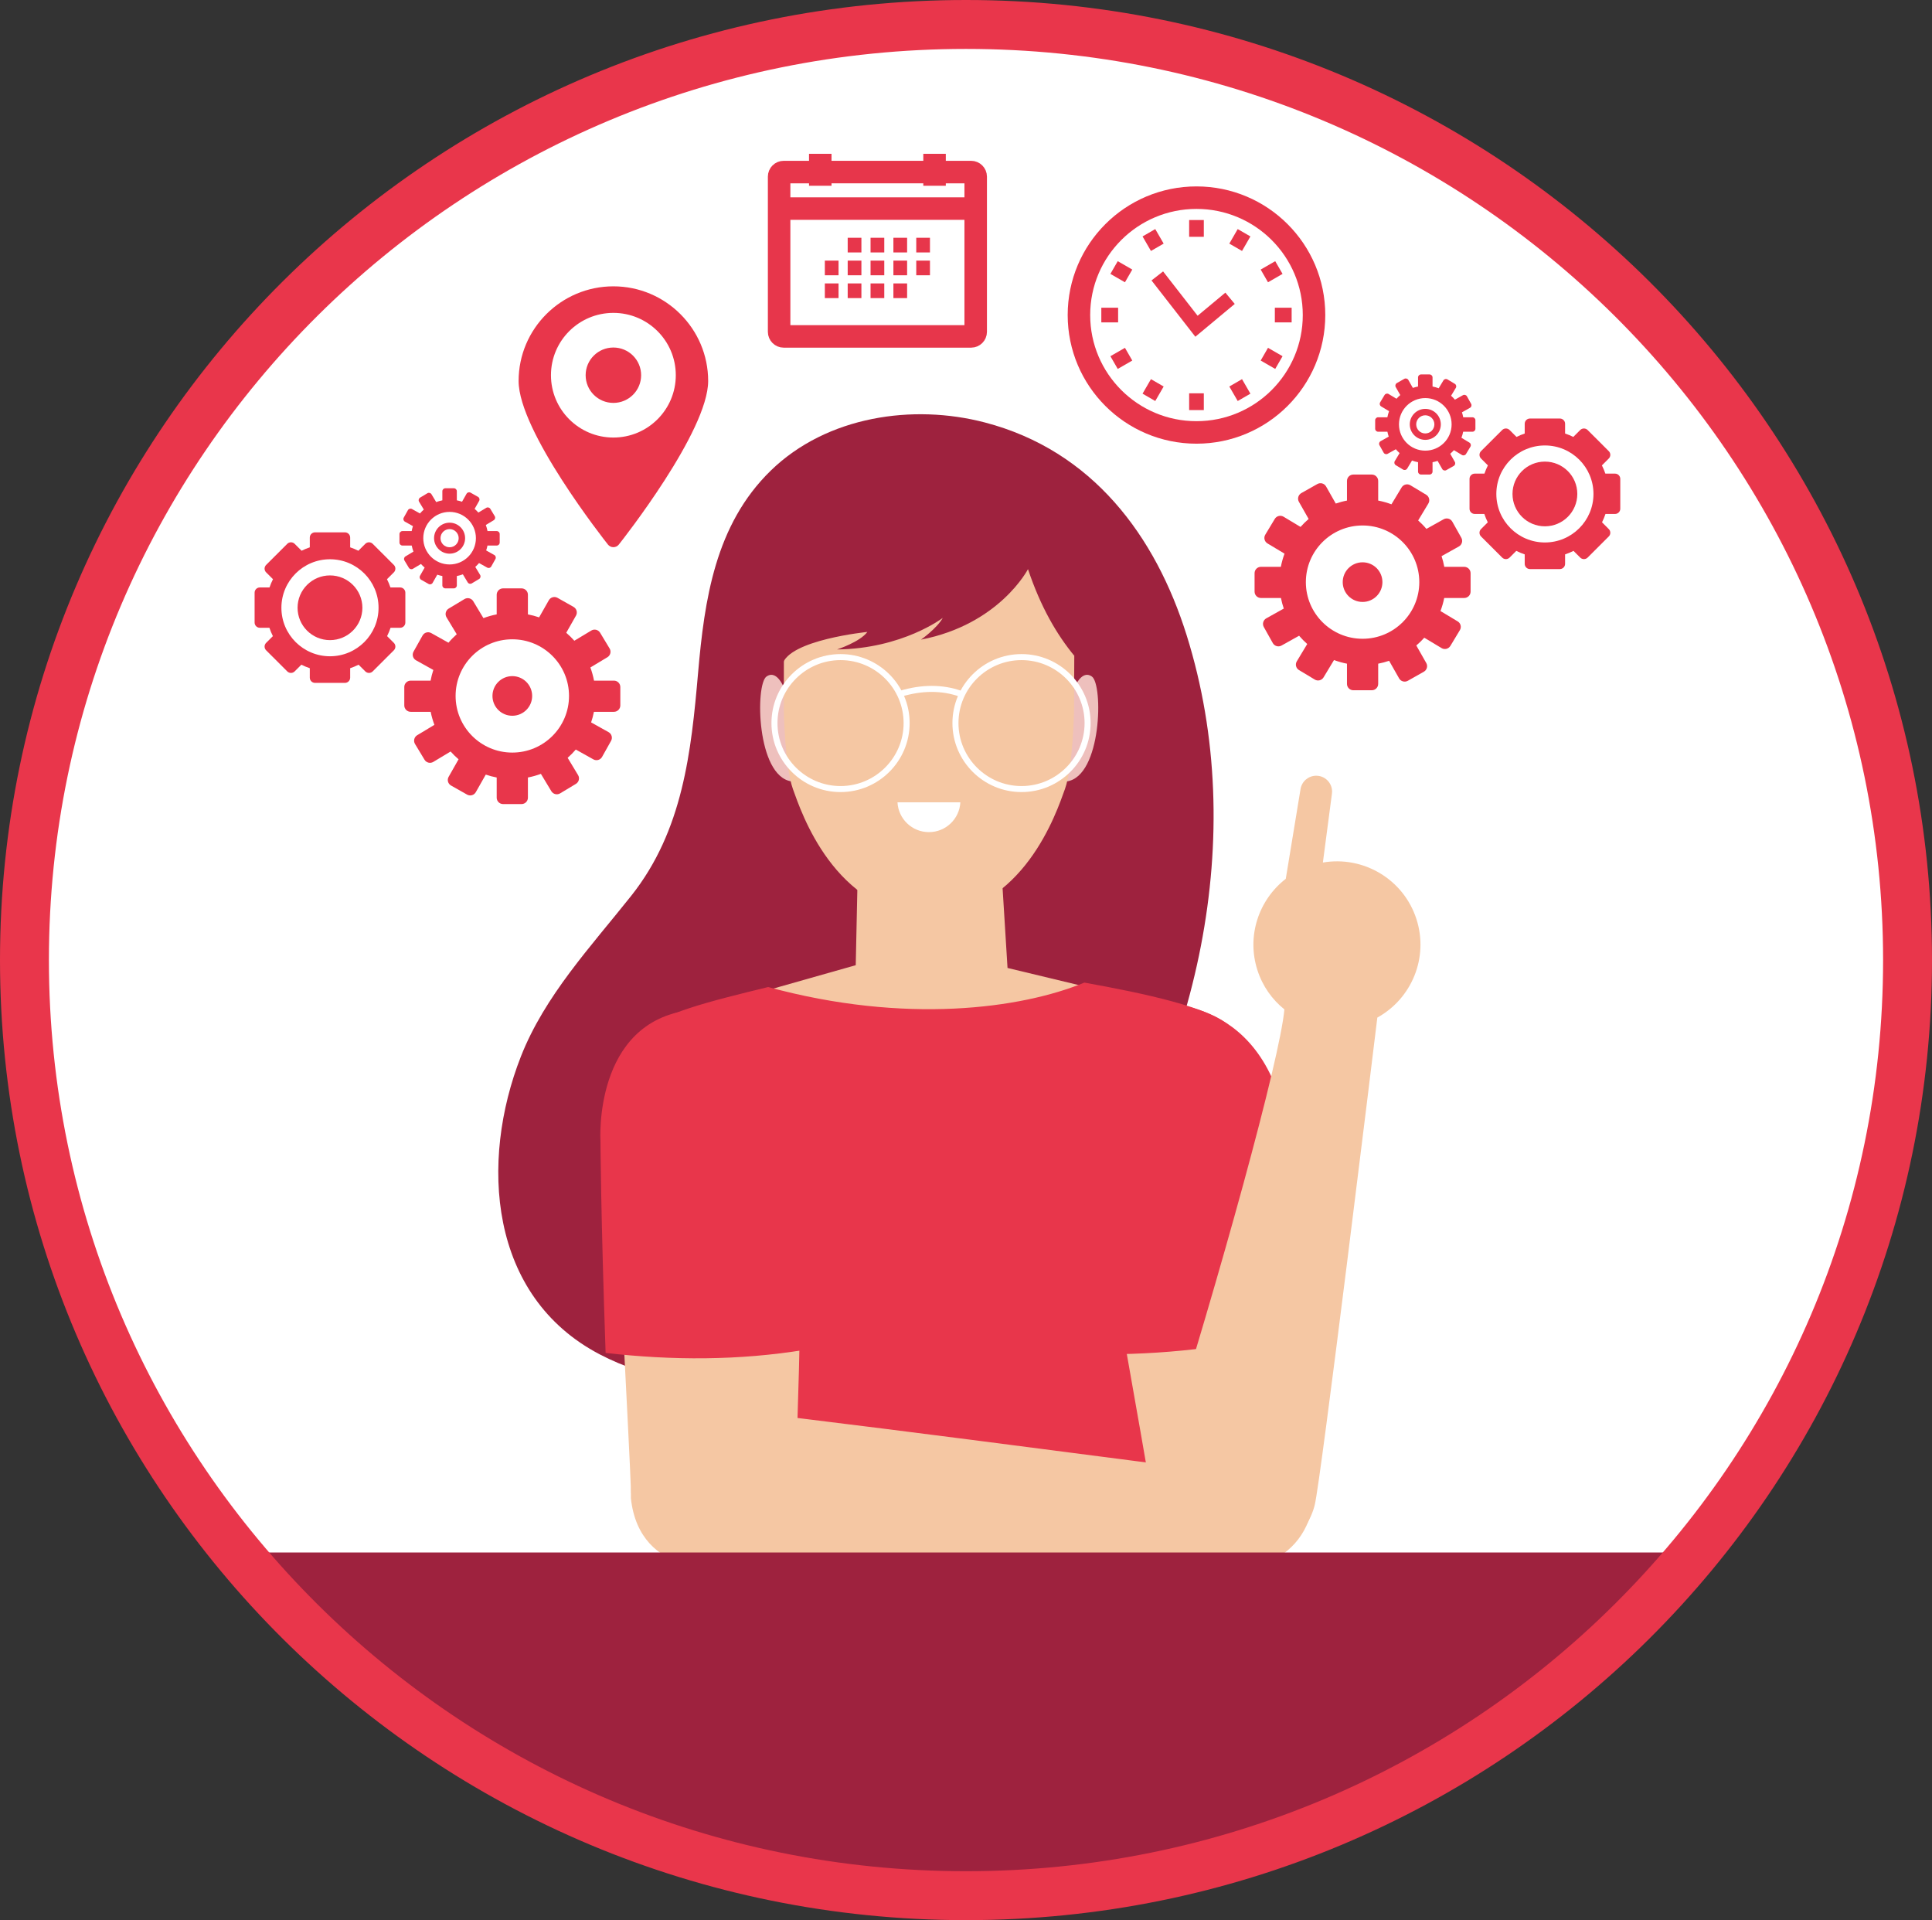 <?xml version="1.0" encoding="UTF-8"?>
<svg width="158px" height="157px" viewBox="0 0 158 157" version="1.1" xmlns="http://www.w3.org/2000/svg" xmlns:xlink="http://www.w3.org/1999/xlink">
    <rect x="0" y="0" width="158" height="157" fill="#333333" stroke="none"/>
    <title>Group 135</title>
    <defs>
        <path d="M0.629,77.526 C0.629,120.17 35.254,154.74 77.966,154.74 L77.966,154.74 C120.678,154.74 155.303,120.17 155.303,77.526 L155.303,77.526 C155.303,34.882 120.678,0.312 77.966,0.312 L77.966,0.312 C35.254,0.312 0.629,34.882 0.629,77.526 L0.629,77.526 Z" id="path-1"></path>
    </defs>
    <g id="Page-1" stroke="none" stroke-width="1" fill="none" fill-rule="evenodd">
        <g id="ORGANISER-UNE-COLLECTE" transform="translate(-431, -913)">
            <g id="Group-135" transform="translate(432, 913)">
                <g id="Group-129">
                    <path d="M155.303,77.6 C155.303,120.244 120.678,154.814 77.966,154.814 C35.254,154.814 0.63,120.244 0.63,77.6 C0.63,34.956 35.254,0.386 77.966,0.386 C120.678,0.386 155.303,34.956 155.303,77.6" id="Fill-1" fill="#FFFFFF"></path>
                    <path d="M121.371,40.389 C121.371,38.198 123.149,36.423 125.343,36.423 C127.537,36.423 129.315,38.198 129.315,40.389 C129.315,42.579 127.537,44.355 125.343,44.355 C123.149,44.355 121.371,42.579 121.371,40.389 M119.179,39.153 L119.179,41.598 C119.179,41.832 119.371,42.024 119.606,42.024 L120.389,42.024 C120.467,42.26 120.564,42.487 120.672,42.707 L120.119,43.26 C119.952,43.425 119.952,43.697 120.119,43.863 L121.85,45.592 C122.016,45.757 122.288,45.757 122.454,45.592 L123.004,45.043 C123.225,45.154 123.454,45.251 123.692,45.33 L123.692,46.103 C123.692,46.338 123.884,46.53 124.118,46.53 L126.568,46.53 C126.802,46.53 126.994,46.338 126.994,46.103 L126.994,45.33 C127.232,45.251 127.461,45.154 127.682,45.043 L128.232,45.592 C128.398,45.757 128.67,45.757 128.836,45.592 L130.567,43.863 C130.734,43.697 130.734,43.425 130.567,43.26 L130.014,42.707 C130.122,42.487 130.219,42.26 130.297,42.024 L131.08,42.024 C131.315,42.024 131.507,41.832 131.507,41.598 L131.507,39.153 C131.507,38.918 131.315,38.726 131.08,38.726 L130.288,38.726 C130.209,38.494 130.114,38.27 130.005,38.053 L130.567,37.491 C130.734,37.325 130.734,37.054 130.567,36.888 L128.836,35.159 C128.67,34.994 128.398,34.994 128.232,35.159 L127.665,35.726 C127.449,35.618 127.226,35.524 126.994,35.447 L126.994,34.648 C126.994,34.413 126.802,34.221 126.568,34.221 L124.118,34.221 C123.884,34.221 123.692,34.413 123.692,34.648 L123.692,35.447 C123.46,35.524 123.237,35.618 123.021,35.726 L122.454,35.159 C122.288,34.994 122.016,34.994 121.85,35.159 L120.119,36.888 C119.952,37.054 119.952,37.325 120.119,37.491 L120.681,38.053 C120.572,38.27 120.477,38.494 120.398,38.726 L119.606,38.726 C119.371,38.726 119.179,38.918 119.179,39.153" id="Fill-3" fill="#E8364B"></path>
                    <path d="M125.343,37.743 C126.806,37.743 127.993,38.927 127.993,40.388 C127.993,41.85 126.806,43.034 125.343,43.034 C123.88,43.034 122.693,41.85 122.693,40.388 C122.693,38.927 123.88,37.743 125.343,37.743" id="Fill-5" fill="#E8364B"></path>
                    <path d="M105.794,47.598 C105.794,45.04 107.871,42.966 110.433,42.966 C112.994,42.966 115.071,45.04 115.071,47.598 C115.071,50.155 112.994,52.229 110.433,52.229 C107.871,52.229 105.794,50.155 105.794,47.598 M101.6,46.866 L101.6,48.375 C101.6,48.661 101.834,48.895 102.121,48.895 L103.757,48.895 C103.814,49.191 103.893,49.479 103.988,49.76 L102.555,50.56 C102.305,50.7 102.215,51.018 102.355,51.268 L103.092,52.584 C103.233,52.834 103.551,52.924 103.801,52.784 L105.241,51.981 C105.445,52.222 105.669,52.446 105.906,52.658 L105.053,54.073 C104.904,54.318 104.984,54.64 105.23,54.787 L106.524,55.565 C106.769,55.713 107.092,55.633 107.239,55.388 L108.095,53.969 C108.437,54.094 108.79,54.196 109.156,54.266 L109.156,55.919 C109.156,56.205 109.39,56.439 109.677,56.439 L111.188,56.439 C111.474,56.439 111.709,56.205 111.709,55.919 L111.709,54.266 C112.015,54.208 112.313,54.128 112.603,54.03 L113.42,55.469 C113.562,55.718 113.88,55.806 114.131,55.665 L115.445,54.922 C115.694,54.78 115.783,54.461 115.641,54.212 L114.826,52.778 C115.059,52.582 115.275,52.367 115.479,52.142 L116.895,52.993 C117.141,53.14 117.462,53.06 117.611,52.815 L118.389,51.523 C118.537,51.279 118.458,50.956 118.212,50.809 L116.803,49.963 C116.931,49.618 117.037,49.263 117.108,48.895 L118.744,48.895 C119.031,48.895 119.266,48.661 119.266,48.375 L119.266,46.866 C119.266,46.58 119.031,46.346 118.744,46.346 L117.115,46.346 C117.059,46.048 116.985,45.757 116.892,45.474 L118.309,44.682 C118.56,44.541 118.65,44.223 118.51,43.973 L117.773,42.657 C117.633,42.407 117.313,42.317 117.063,42.457 L115.653,43.245 C115.446,42.998 115.217,42.769 114.978,42.554 L115.813,41.168 C115.96,40.923 115.881,40.602 115.636,40.454 L114.342,39.676 C114.096,39.529 113.774,39.608 113.626,39.854 L112.794,41.234 C112.444,41.105 112.083,41 111.709,40.929 L111.709,39.322 C111.709,39.036 111.474,38.802 111.188,38.802 L109.677,38.802 C109.39,38.802 109.156,39.036 109.156,39.322 L109.156,40.929 C108.842,40.988 108.537,41.072 108.24,41.173 L107.445,39.772 C107.304,39.523 106.984,39.435 106.735,39.576 L105.421,40.319 C105.172,40.461 105.083,40.78 105.224,41.029 L106.021,42.433 C105.785,42.634 105.566,42.853 105.359,43.084 L103.97,42.249 C103.725,42.101 103.402,42.181 103.254,42.426 L102.476,43.718 C102.327,43.963 102.408,44.285 102.653,44.432 L104.049,45.27 C103.921,45.617 103.82,45.975 103.749,46.346 L102.121,46.346 C101.834,46.346 101.6,46.58 101.6,46.866" id="Fill-7" fill="#E8364B"></path>
                    <path d="M110.433,45.977 C111.329,45.977 112.055,46.702 112.055,47.597 C112.055,48.493 111.329,49.218 110.433,49.218 C109.537,49.218 108.809,48.493 108.809,47.597 C108.809,46.702 109.537,45.977 110.433,45.977" id="Fill-9" fill="#E8364B"></path>
                    <path d="M113.409,34.698 C113.409,33.512 114.372,32.549 115.561,32.549 C116.751,32.549 117.714,33.512 117.714,34.698 C117.714,35.886 116.751,36.847 115.561,36.847 C114.372,36.847 113.409,35.886 113.409,34.698 M111.462,34.359 L111.462,35.059 C111.462,35.192 111.572,35.3 111.704,35.3 L112.463,35.3 C112.49,35.438 112.527,35.571 112.571,35.701 L111.906,36.073 C111.79,36.138 111.748,36.286 111.813,36.402 L112.155,37.012 C112.22,37.128 112.368,37.17 112.484,37.105 L113.151,36.732 C113.247,36.845 113.351,36.949 113.46,37.047 L113.065,37.704 C112.995,37.817 113.033,37.966 113.147,38.035 L113.747,38.396 C113.861,38.464 114.01,38.427 114.08,38.314 L114.476,37.655 C114.635,37.713 114.799,37.761 114.968,37.793 L114.968,38.56 C114.968,38.693 115.078,38.801 115.211,38.801 L115.911,38.801 C116.044,38.801 116.154,38.693 116.154,38.56 L116.154,37.793 C116.295,37.766 116.434,37.728 116.568,37.683 L116.947,38.351 C117.013,38.466 117.161,38.507 117.277,38.442 L117.886,38.097 C118.003,38.032 118.043,37.883 117.978,37.768 L117.601,37.102 C117.708,37.011 117.808,36.911 117.903,36.807 L118.56,37.202 C118.674,37.27 118.824,37.233 118.892,37.12 L119.253,36.52 C119.323,36.406 119.285,36.257 119.171,36.189 L118.517,35.795 C118.577,35.636 118.626,35.471 118.659,35.3 L119.418,35.3 C119.551,35.3 119.66,35.192 119.66,35.059 L119.66,34.359 C119.66,34.227 119.551,34.118 119.418,34.118 L118.663,34.118 C118.637,33.979 118.602,33.844 118.559,33.713 L119.216,33.345 C119.333,33.281 119.375,33.133 119.309,33.017 L118.968,32.406 C118.902,32.29 118.755,32.248 118.638,32.313 L117.984,32.679 C117.887,32.564 117.782,32.458 117.67,32.358 L118.058,31.715 C118.127,31.601 118.09,31.452 117.976,31.384 L117.375,31.023 C117.261,30.954 117.112,30.991 117.043,31.105 L116.657,31.746 C116.494,31.686 116.327,31.637 116.154,31.604 L116.154,30.858 C116.154,30.726 116.044,30.616 115.911,30.616 L115.211,30.616 C115.078,30.616 114.968,30.726 114.968,30.858 L114.968,31.604 C114.823,31.631 114.681,31.671 114.544,31.717 L114.175,31.067 C114.109,30.952 113.961,30.911 113.845,30.976 L113.236,31.321 C113.12,31.387 113.079,31.534 113.144,31.65 L113.515,32.302 C113.405,32.395 113.303,32.497 113.206,32.604 L112.562,32.216 C112.449,32.148 112.299,32.185 112.23,32.299 L111.869,32.898 C111.8,33.012 111.837,33.161 111.951,33.23 L112.599,33.619 C112.54,33.78 112.492,33.946 112.46,34.118 L111.704,34.118 C111.572,34.118 111.462,34.227 111.462,34.359" id="Fill-11" fill="#E8364B"></path>
                    <path d="M114.818,34.698 C114.818,34.288 115.15,33.956 115.561,33.956 C115.971,33.956 116.305,34.288 116.305,34.698 C116.305,35.108 115.971,35.441 115.561,35.441 C115.15,35.441 114.818,35.108 114.818,34.698 M114.292,34.698 C114.292,35.398 114.861,35.965 115.561,35.965 C116.262,35.965 116.831,35.398 116.831,34.698 C116.831,33.999 116.262,33.431 115.561,33.431 C114.861,33.431 114.292,33.999 114.292,34.698" id="Fill-13" fill="#E8364B"></path>
                    <path d="M25.986,53.66 C23.793,53.66 22.013,51.885 22.013,49.694 C22.013,47.504 23.793,45.728 25.986,45.728 C28.18,45.728 29.958,47.504 29.958,49.694 C29.958,51.885 28.18,53.66 25.986,53.66 M31.723,48.033 L30.931,48.033 C30.852,47.8 30.757,47.576 30.648,47.359 L31.211,46.797 C31.376,46.631 31.376,46.36 31.211,46.194 L29.48,44.465 C29.313,44.299 29.042,44.299 28.875,44.465 L28.308,45.032 C28.092,44.924 27.869,44.83 27.637,44.753 L27.637,43.953 C27.637,43.719 27.446,43.527 27.21,43.527 L24.762,43.527 C24.527,43.527 24.335,43.719 24.335,43.953 L24.335,44.753 C24.103,44.83 23.88,44.924 23.665,45.032 L23.097,44.465 C22.931,44.299 22.659,44.299 22.493,44.465 L20.762,46.194 C20.596,46.36 20.596,46.631 20.762,46.797 L21.324,47.359 C21.215,47.576 21.12,47.8 21.041,48.033 L20.249,48.033 C20.014,48.033 19.822,48.224 19.822,48.459 L19.822,50.904 C19.822,51.138 20.014,51.33 20.249,51.33 L21.032,51.33 C21.11,51.566 21.206,51.793 21.316,52.013 L20.762,52.566 C20.596,52.732 20.596,53.003 20.762,53.169 L22.493,54.897 C22.659,55.064 22.931,55.064 23.097,54.897 L23.647,54.349 C23.867,54.46 24.096,54.557 24.335,54.636 L24.335,55.409 C24.335,55.644 24.527,55.836 24.762,55.836 L27.21,55.836 C27.446,55.836 27.637,55.644 27.637,55.409 L27.637,54.636 C27.875,54.557 28.105,54.46 28.325,54.349 L28.875,54.897 C29.042,55.064 29.313,55.064 29.48,54.897 L31.211,53.169 C31.376,53.003 31.376,52.732 31.211,52.566 L30.656,52.013 C30.766,51.793 30.863,51.566 30.94,51.33 L31.723,51.33 C31.958,51.33 32.15,51.138 32.15,50.904 L32.15,48.459 C32.15,48.224 31.958,48.033 31.723,48.033" id="Fill-15" fill="#E8364B"></path>
                    <path d="M25.986,47.049 C24.523,47.049 23.336,48.233 23.336,49.695 C23.336,51.156 24.523,52.34 25.986,52.34 C27.449,52.34 28.636,51.156 28.636,49.695 C28.636,48.233 27.449,47.049 25.986,47.049" id="Fill-17" fill="#E8364B"></path>
                    <path d="M40.896,61.535 C38.335,61.535 36.259,59.461 36.259,56.904 C36.259,54.346 38.335,52.272 40.896,52.272 C43.458,52.272 45.535,54.346 45.535,56.904 C45.535,59.461 43.458,61.535 40.896,61.535 M49.208,55.652 L47.579,55.652 C47.509,55.281 47.408,54.923 47.281,54.576 L48.675,53.738 C48.921,53.591 49.002,53.269 48.854,53.023 L48.075,51.732 C47.927,51.487 47.604,51.407 47.359,51.555 L45.97,52.39 C45.763,52.159 45.544,51.94 45.308,51.739 L46.105,50.335 C46.246,50.086 46.157,49.767 45.908,49.625 L44.594,48.882 C44.345,48.741 44.025,48.829 43.884,49.078 L43.089,50.479 C42.792,50.378 42.486,50.295 42.173,50.235 L42.173,48.628 C42.173,48.342 41.939,48.108 41.651,48.108 L40.141,48.108 C39.855,48.108 39.62,48.342 39.62,48.628 L39.62,50.235 C39.247,50.306 38.885,50.411 38.535,50.54 L37.703,49.16 C37.555,48.914 37.234,48.835 36.987,48.982 L35.694,49.76 C35.448,49.908 35.368,50.229 35.515,50.474 L36.352,51.86 C36.112,52.075 35.884,52.303 35.676,52.551 L34.265,51.763 C34.015,51.623 33.696,51.713 33.557,51.963 L32.819,53.279 C32.68,53.529 32.769,53.848 33.019,53.987 L34.438,54.779 C34.344,55.062 34.27,55.354 34.214,55.652 L32.585,55.652 C32.298,55.652 32.063,55.886 32.063,56.173 L32.063,57.68 C32.063,57.967 32.298,58.201 32.585,58.201 L34.222,58.201 C34.292,58.569 34.398,58.924 34.526,59.268 L33.117,60.115 C32.872,60.262 32.792,60.584 32.94,60.83 L33.719,62.121 C33.867,62.366 34.188,62.446 34.434,62.298 L35.851,61.447 C36.054,61.673 36.27,61.887 36.502,62.083 L35.688,63.518 C35.546,63.767 35.635,64.086 35.885,64.228 L37.199,64.971 C37.448,65.112 37.768,65.024 37.909,64.775 L38.726,63.336 C39.016,63.434 39.314,63.514 39.62,63.572 L39.62,65.225 C39.62,65.511 39.855,65.745 40.141,65.745 L41.651,65.745 C41.939,65.745 42.173,65.511 42.173,65.225 L42.173,63.572 C42.539,63.502 42.892,63.4 43.235,63.275 L44.089,64.693 C44.238,64.939 44.56,65.019 44.805,64.871 L46.099,64.093 C46.344,63.946 46.425,63.624 46.277,63.379 L45.423,61.963 C45.66,61.752 45.884,61.528 46.089,61.286 L47.527,62.09 C47.778,62.23 48.097,62.14 48.237,61.89 L48.974,60.574 C49.114,60.324 49.023,60.005 48.773,59.866 L47.341,59.066 C47.436,58.785 47.515,58.497 47.572,58.201 L49.208,58.201 C49.495,58.201 49.73,57.967 49.73,57.68 L49.73,56.173 C49.73,55.886 49.495,55.652 49.208,55.652" id="Fill-19" fill="#E8364B"></path>
                    <path d="M40.896,55.283 C40,55.283 39.274,56.008 39.274,56.904 C39.274,57.799 40,58.524 40.896,58.524 C41.792,58.524 42.52,57.799 42.52,56.904 C42.52,56.008 41.792,55.283 40.896,55.283" id="Fill-21" fill="#E8364B"></path>
                    <path d="M35.768,46.153 C34.579,46.153 33.616,45.191 33.616,44.004 C33.616,42.817 34.579,41.855 35.768,41.855 C36.957,41.855 37.92,42.817 37.92,44.004 C37.92,45.191 36.957,46.153 35.768,46.153 M39.624,43.424 L38.869,43.424 C38.837,43.252 38.789,43.086 38.731,42.925 L39.378,42.536 C39.492,42.467 39.529,42.317 39.46,42.204 L39.099,41.605 C39.03,41.491 38.881,41.454 38.767,41.522 L38.122,41.91 C38.026,41.803 37.924,41.701 37.815,41.608 L38.185,40.956 C38.251,40.84 38.209,40.693 38.094,40.627 L37.483,40.282 C37.368,40.217 37.22,40.258 37.154,40.373 L36.786,41.023 C36.648,40.976 36.506,40.938 36.36,40.91 L36.36,40.164 C36.36,40.032 36.252,39.923 36.119,39.923 L35.417,39.923 C35.284,39.923 35.176,40.032 35.176,40.164 L35.176,40.91 C35.002,40.943 34.834,40.992 34.672,41.052 L34.286,40.411 C34.217,40.297 34.068,40.26 33.954,40.329 L33.354,40.689 C33.24,40.758 33.203,40.907 33.271,41.021 L33.659,41.664 C33.548,41.764 33.442,41.87 33.345,41.984 L32.691,41.619 C32.575,41.555 32.427,41.596 32.361,41.712 L32.019,42.323 C31.954,42.439 31.996,42.586 32.112,42.652 L32.77,43.019 C32.727,43.15 32.693,43.285 32.667,43.424 L31.911,43.424 C31.778,43.424 31.669,43.533 31.669,43.665 L31.669,44.365 C31.669,44.498 31.778,44.606 31.911,44.606 L32.67,44.606 C32.703,44.777 32.752,44.942 32.812,45.102 L32.158,45.495 C32.045,45.563 32.007,45.712 32.076,45.826 L32.437,46.426 C32.506,46.539 32.655,46.576 32.769,46.508 L33.427,46.113 C33.521,46.217 33.62,46.317 33.729,46.408 L33.351,47.074 C33.285,47.189 33.326,47.338 33.442,47.403 L34.052,47.749 C34.167,47.814 34.316,47.773 34.381,47.657 L34.761,46.989 C34.895,47.034 35.033,47.072 35.176,47.099 L35.176,47.866 C35.176,47.999 35.284,48.107 35.417,48.107 L36.119,48.107 C36.252,48.107 36.36,47.999 36.36,47.866 L36.36,47.099 C36.53,47.067 36.694,47.019 36.853,46.961 L37.25,47.619 C37.318,47.733 37.468,47.77 37.581,47.702 L38.182,47.341 C38.296,47.272 38.333,47.123 38.265,47.01 L37.869,46.353 C37.979,46.254 38.082,46.15 38.177,46.038 L38.845,46.411 C38.961,46.476 39.11,46.435 39.175,46.318 L39.517,45.708 C39.581,45.591 39.539,45.444 39.423,45.379 L38.759,45.008 C38.802,44.877 38.839,44.744 38.866,44.606 L39.624,44.606 C39.758,44.606 39.866,44.498 39.866,44.365 L39.866,43.665 C39.866,43.533 39.758,43.424 39.624,43.424" id="Fill-23" fill="#E8364B"></path>
                    <path d="M35.768,44.747 C35.357,44.747 35.024,44.414 35.024,44.004 C35.024,43.594 35.357,43.262 35.768,43.262 C36.179,43.262 36.511,43.594 36.511,44.004 C36.511,44.414 36.179,44.747 35.768,44.747 M35.768,42.737 C35.067,42.737 34.498,43.305 34.498,44.004 C34.498,44.704 35.067,45.271 35.768,45.271 C36.469,45.271 37.037,44.704 37.037,44.004 C37.037,43.305 36.469,42.737 35.768,42.737" id="Fill-25" fill="#E8364B"></path>
                    <line x1="89.067" y1="25.76" x2="90.44" y2="25.76" id="Stroke-27" stroke="#E7364B" stroke-width="1.2"></line>
                    <path d="M106.462,25.76 C106.462,31.061 102.158,35.358 96.849,35.358 C91.54,35.358 87.236,31.061 87.236,25.76 C87.236,20.459 91.54,16.162 96.849,16.162 C102.158,16.162 106.462,20.459 106.462,25.76 Z" id="Stroke-29" stroke="#E7364B" stroke-width="1.84"></path>
                    <line x1="96.849" y1="17.991" x2="96.849" y2="19.362" id="Stroke-31" stroke="#E7364B" stroke-width="1.2"></line>
                    <line x1="92.958" y1="19.031" x2="93.645" y2="20.219" id="Stroke-33" stroke="#E7364B" stroke-width="1.2"></line>
                    <line x1="90.109" y1="21.875" x2="91.299" y2="22.561" id="Stroke-35" stroke="#E7364B" stroke-width="1.2"></line>
                    <line x1="90.109" y1="29.645" x2="91.299" y2="28.96" id="Stroke-37" stroke="#E7364B" stroke-width="1.2"></line>
                    <line x1="92.958" y1="32.489" x2="93.645" y2="31.302" id="Stroke-39" stroke="#E7364B" stroke-width="1.2"></line>
                    <line x1="96.849" y1="33.53" x2="96.849" y2="32.159" id="Stroke-41" stroke="#E7364B" stroke-width="1.2"></line>
                    <line x1="100.74" y1="32.489" x2="100.054" y2="31.302" id="Stroke-43" stroke="#E7364B" stroke-width="1.2"></line>
                    <line x1="103.588" y1="29.645" x2="102.399" y2="28.96" id="Stroke-45" stroke="#E7364B" stroke-width="1.2"></line>
                    <line x1="104.631" y1="25.76" x2="103.258" y2="25.76" id="Stroke-47" stroke="#E7364B" stroke-width="1.2"></line>
                    <line x1="103.588" y1="21.875" x2="102.399" y2="22.561" id="Stroke-49" stroke="#E7364B" stroke-width="1.2"></line>
                    <line x1="100.74" y1="19.031" x2="100.054" y2="20.219" id="Stroke-51" stroke="#E7364B" stroke-width="1.2"></line>
                    <polyline id="Stroke-53" stroke="#E7364B" stroke-width="1.2" points="93.645 22.561 96.849 26.675 99.595 24.389"></polyline>
                    <line x1="75.428" y1="12.576" x2="75.428" y2="15.189" id="Stroke-55" stroke="#E7364B" stroke-width="1.84"></line>
                    <line x1="72.063" y1="20.041" x2="73.184" y2="20.041" id="Stroke-57" stroke="#E7364B" stroke-width="1.2"></line>
                    <line x1="73.932" y1="20.041" x2="75.053" y2="20.041" id="Stroke-59" stroke="#E7364B" stroke-width="1.2"></line>
                    <line x1="72.063" y1="21.908" x2="73.184" y2="21.908" id="Stroke-61" stroke="#E7364B" stroke-width="1.2"></line>
                    <line x1="73.932" y1="21.908" x2="75.053" y2="21.908" id="Stroke-63" stroke="#E7364B" stroke-width="1.2"></line>
                    <line x1="72.063" y1="23.774" x2="73.184" y2="23.774" id="Stroke-65" stroke="#E7364B" stroke-width="1.2"></line>
                    <path d="M76.175,14.069 L78.419,14.069 C78.625,14.069 78.793,14.236 78.793,14.443 L78.793,27.133 C78.793,27.339 78.625,27.506 78.419,27.506 L63.091,27.506 C62.884,27.506 62.717,27.339 62.717,27.133 L62.717,14.443 C62.717,14.236 62.884,14.069 63.091,14.069 L65.334,14.069" id="Stroke-67" stroke="#E7364B" stroke-width="1.84"></path>
                    <line x1="62.717" y1="17.055" x2="78.792" y2="17.055" id="Stroke-69" stroke="#E7364B" stroke-width="1.84"></line>
                    <line x1="66.829" y1="14.069" x2="74.68" y2="14.069" id="Stroke-71" stroke="#E7364B" stroke-width="1.84"></line>
                    <line x1="66.082" y1="12.576" x2="66.082" y2="15.189" id="Stroke-73" stroke="#E7364B" stroke-width="1.84"></line>
                    <line x1="68.325" y1="20.041" x2="69.446" y2="20.041" id="Stroke-75" stroke="#E7364B" stroke-width="1.2"></line>
                    <line x1="70.194" y1="20.041" x2="71.316" y2="20.041" id="Stroke-77" stroke="#E7364B" stroke-width="1.2"></line>
                    <line x1="66.456" y1="21.908" x2="67.577" y2="21.908" id="Stroke-79" stroke="#E7364B" stroke-width="1.2"></line>
                    <line x1="68.325" y1="21.908" x2="69.446" y2="21.908" id="Stroke-81" stroke="#E7364B" stroke-width="1.2"></line>
                    <line x1="70.194" y1="21.908" x2="71.316" y2="21.908" id="Stroke-83" stroke="#E7364B" stroke-width="1.2"></line>
                    <line x1="66.456" y1="23.774" x2="67.577" y2="23.774" id="Stroke-85" stroke="#E7364B" stroke-width="1.2"></line>
                    <line x1="68.325" y1="23.774" x2="69.446" y2="23.774" id="Stroke-87" stroke="#E7364B" stroke-width="1.2"></line>
                    <line x1="70.194" y1="23.774" x2="71.316" y2="23.774" id="Stroke-89" stroke="#E7364B" stroke-width="1.2"></line>
                    <path d="M49.163,35.776 C46.343,35.776 44.058,33.494 44.058,30.679 C44.058,27.864 46.343,25.583 49.163,25.583 C51.981,25.583 54.267,27.864 54.267,30.679 C54.267,33.494 51.981,35.776 49.163,35.776 M49.163,23.412 C44.889,23.412 41.412,26.884 41.412,31.151 C41.412,35.262 48.42,44.15 48.718,44.526 C48.826,44.662 48.989,44.741 49.163,44.741 C49.336,44.741 49.5,44.662 49.607,44.526 C49.906,44.15 56.914,35.262 56.914,31.151 C56.914,26.884 53.436,23.412 49.163,23.412" id="Fill-91" fill="#E8364B"></path>
                    <path d="M51.432,30.679 C51.432,31.93 50.415,32.944 49.162,32.944 C47.91,32.944 46.894,31.93 46.894,30.679 C46.894,29.428 47.91,28.415 49.162,28.415 C50.415,28.415 51.432,29.428 51.432,30.679" id="Fill-93" fill="#E8364B"></path>
                    <path d="M70.335,34.256 C67.233,34.876 64.313,36.259 62.027,38.485 C57.481,42.914 56.61,49.051 56.091,54.999 C55.525,61.487 54.856,67.912 50.621,73.246 C47.323,77.398 43.545,81.423 41.596,86.393 C38.232,94.97 38.951,105.995 48.062,110.748 C52.012,112.808 56.592,113.458 61.076,113.509 C68.245,113.589 75.723,112.072 81.261,107.652 C83.617,105.771 85.544,103.43 87.24,100.969 C96.926,86.919 101.198,68.398 96.048,51.95 C93.502,43.82 88.347,36.845 79.546,34.544 C76.585,33.77 73.372,33.648 70.335,34.256" id="Fill-95" fill="#9E223E"></path>
                    <path d="M91.593,81.596 L81.396,79.145 L80.976,72.363 L69.308,63.647 L68.983,78.919 C68.983,78.919 56.779,82.361 56.677,82.459 C67.261,97.461 87.903,87.456 91.593,81.596" id="Fill-97" fill="#F5C7A3"></path>
                    <path d="M86.757,56.504 C86.757,56.504 87.36,54.665 88.294,55.316 C89.229,55.967 89.105,63.464 86.255,63.891 C83.405,64.318 86.757,56.504 86.757,56.504" id="Fill-99" fill="#EEC0BD"></path>
                    <path d="M63.222,56.504 C63.222,56.504 62.62,54.665 61.685,55.316 C60.751,55.967 60.874,63.464 63.724,63.891 C66.575,64.318 63.222,56.504 63.222,56.504" id="Fill-101" fill="#EEC0BD"></path>
                    <path d="M66.381,44.142 L74.969,41.199 L83.556,44.142 L86.877,48.88 L86.835,58.07 C86.835,58.07 86.764,62.665 86.086,64.532 C85.409,66.398 82.737,74.547 74.969,74.977 C67.2,74.547 64.528,66.398 63.851,64.532 C63.174,62.665 63.102,58.07 63.102,58.07 L63.111,48.88 L66.381,44.142 Z" id="Fill-103" fill="#F5C7A3"></path>
                    <path d="M77.538,65.601 C77.467,66.959 76.345,68.039 74.968,68.039 C73.59,68.039 72.467,66.959 72.397,65.601 L77.538,65.601 Z" id="Fill-105" fill="#FFFFFF"></path>
                    <path d="M86.877,53.645 C85.401,51.863 84.095,49.6 83.069,46.537 C83.069,46.537 80.738,51.06 74.321,52.299 C74.321,52.299 75.617,51.384 76.101,50.522 C76.101,50.522 72.802,53.043 67.454,53.102 C67.454,53.102 69.323,52.496 69.934,51.67 C69.934,51.67 63.474,52.319 62.983,54.346 L61.772,50.809 L62.779,45.603 L64.235,43.36 L69.492,39.322 L76.101,38.029 L83.069,40.722 L85.97,42.445 L88.576,46.86 L87.318,50.791 L86.877,53.645 Z" id="Fill-107" fill="#9E223E"></path>
                    <path d="M51.52,84.422 C53.011,82.859 56.904,81.908 61.82,80.705 C73.035,83.76 82.506,82.476 87.681,80.342 C92.513,81.214 98.089,82.382 99.579,83.945 C101.523,85.982 92.511,133.445 92.511,133.445 L57.986,128.409 C57.986,128.409 49.577,86.459 51.52,84.422" id="Fill-109" fill="#E8364B"></path>
                    <path d="M82.541,53.974 C79.698,53.974 77.384,56.284 77.384,59.123 C77.384,61.962 79.698,64.272 82.541,64.272 C85.384,64.272 87.698,61.962 87.698,59.123 C87.698,56.284 85.384,53.974 82.541,53.974 M82.541,64.764 C79.425,64.764 76.89,62.234 76.89,59.123 C76.89,56.012 79.425,53.481 82.541,53.481 C85.657,53.481 88.191,56.012 88.191,59.123 C88.191,62.234 85.657,64.764 82.541,64.764" id="Fill-111" fill="#FFFFFF"></path>
                    <path d="M67.74,53.974 C64.897,53.974 62.583,56.284 62.583,59.123 C62.583,61.962 64.897,64.272 67.74,64.272 C70.583,64.272 72.898,61.962 72.898,59.123 C72.898,56.284 70.583,53.974 67.74,53.974 M67.74,64.764 C64.624,64.764 62.09,62.234 62.09,59.123 C62.09,56.012 64.624,53.481 67.74,53.481 C70.856,53.481 73.391,56.012 73.391,59.123 C73.391,62.234 70.856,64.764 67.74,64.764" id="Fill-113" fill="#FFFFFF"></path>
                    <path d="M72.709,56.961 L72.567,56.489 C74.387,55.945 76.092,55.945 77.635,56.492 L77.47,56.957 C76.028,56.446 74.426,56.447 72.709,56.961" id="Fill-115" fill="#FFFFFF"></path>
                    <path d="M99.202,128.386 C94.426,128.907 73.741,128.071 58.401,128.194 C58.401,128.194 51.321,129.139 50.595,122.512 C50.456,117.149 55.244,115.18 57.589,115.222 C59.567,115.21 97.678,120.225 97.678,120.225 L99.202,128.386 Z" id="Fill-117" fill="#F5C7A3"></path>
                    <path d="M63.982,121.846 C63.981,121.893 63.953,123.523 63.078,125.137 C61.954,127.209 59.959,128.325 57.15,128.451 C55.597,128.52 54.224,127.997 53.07,126.896 C51.378,125.28 50.59,122.793 50.589,121.621 C50.541,119.639 49.227,94.745 49.175,93.262 C49.152,92.878 48.729,84.532 55.528,83.655 C55.807,83.662 56.902,83.723 58.228,84.224 C60.683,85.151 63.93,87.59 64.255,93.995 C64.827,105.223 63.992,121.581 63.982,121.846" id="Fill-119" fill="#F5C7A3"></path>
                    <path d="M55.469,82.586 C55.469,82.586 64.743,82.539 65.323,93.941 C65.635,100.067 65.021,101.975 64.838,110.365 C59.435,111.251 53.961,111.245 48.527,110.621 C48.137,99.419 48.106,93.299 48.106,93.299 C48.106,93.299 47.489,83.55 55.469,82.586" id="Fill-121" fill="#E8364B"></path>
                    <path d="M106.505,121.006 C106.509,121.052 106.678,122.674 106.001,124.381 C105.133,126.572 103.286,127.918 100.512,128.377 C98.979,128.632 97.552,128.276 96.275,127.32 C94.402,125.917 93.323,123.542 93.182,122.379 C92.896,120.416 88.337,94.889 88.108,93.423 C88.039,93.044 86.621,84.809 93.267,83.127 C93.545,83.101 94.64,83.03 96.016,83.37 C98.564,83.999 102.079,86.032 103.168,92.354 C105.078,103.432 106.483,120.742 106.505,121.006" id="Fill-123" fill="#F5C7A3"></path>
                    <path d="M93.08,82.073 C93.08,82.073 102.282,80.921 104.222,92.172 C105.264,98.218 104.883,100.184 105.704,108.537 C100.446,110.06 95.011,110.706 89.541,110.735 C87.815,99.661 87.051,93.588 87.051,93.588 C87.051,93.588 85.273,83.981 93.08,82.073" id="Fill-125" fill="#E8364B"></path>
                    <path d="M94.133,119.039 C98.731,104.451 103.676,86.593 104.038,82.533 C103.038,81.729 102.254,80.637 101.833,79.326 C100.93,76.521 101.947,73.566 104.151,71.857 L105.36,64.511 C105.463,63.891 105.998,63.434 106.628,63.427 C107.416,63.419 108.029,64.109 107.927,64.89 L107.186,70.525 C110.486,69.959 113.783,71.879 114.838,75.153 C115.854,78.309 114.441,81.658 111.639,83.202 C111.312,85.892 107.002,121.221 106.518,123.058 C105.974,125.338 102.869,129.478 97.698,128.006 C91.449,125.653 94.133,119.039 94.133,119.039" id="Fill-127" fill="#F5C7A3"></path>
                </g>
                <g id="Group-132">
                    <mask id="mask-2" fill="white">
                        <use xlink:href="#path-1"></use>
                    </mask>
                    <g id="Clip-131"></g>
                    <polygon id="Fill-130" fill="#9E223E" mask="url(#mask-2)" points="140.89 126.941 13.094 126.941 29.709 167.442 77.966 170.801 123.718 160.814 139.282 142.454"></polygon>
                </g>
                <path d="M1,78.5 C1,36.25 35.474,2 78,2 C120.525,2 155,36.25 155,78.5 C155,120.75 120.525,155 78,155 C35.474,155 1,120.75 1,78.5 Z" id="Stroke-133" stroke="#E9364B" stroke-width="4"></path>
            </g>
        </g>
    </g>
</svg>